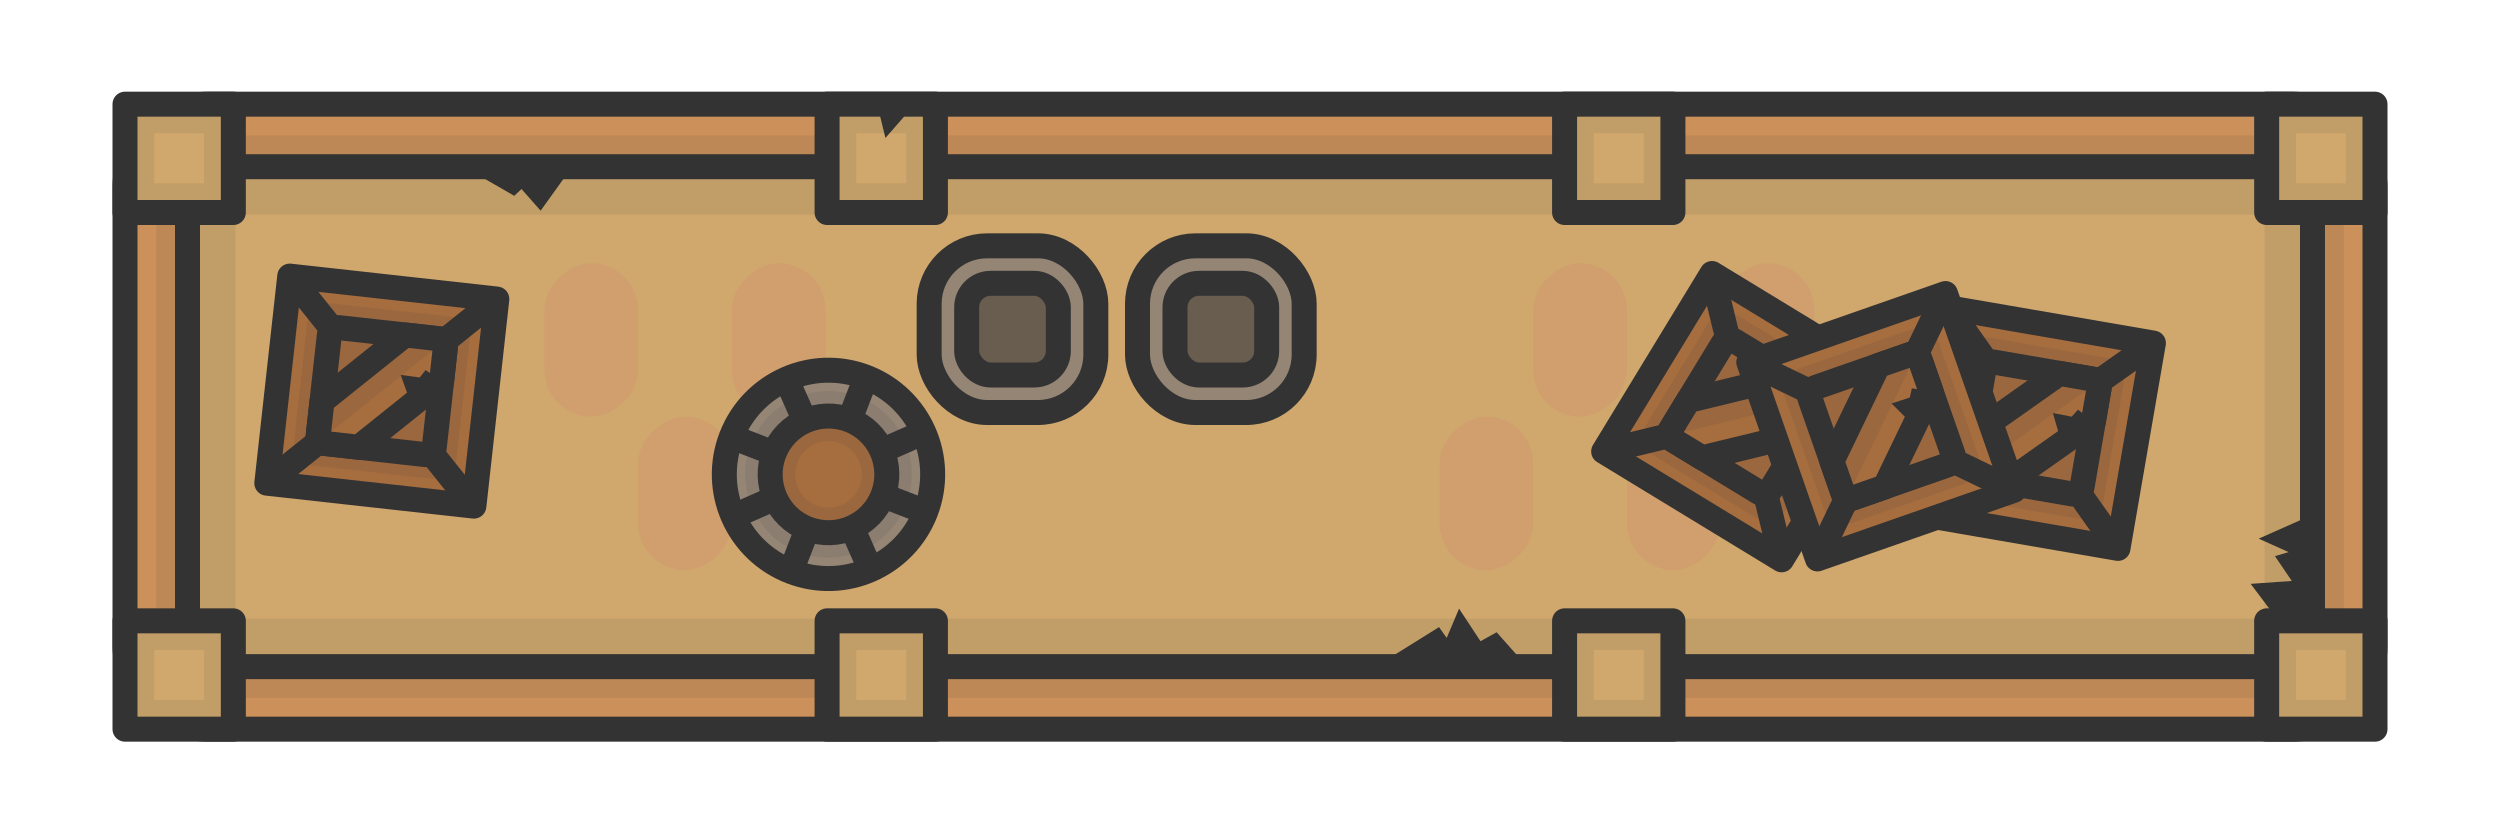 <?xml version="1.0" encoding="UTF-8" standalone="no"?>
<!-- Created with Inkscape (http://www.inkscape.org/) -->

<svg
   width="1500mm"
   height="500mm"
   viewBox="0 0 1500 500"
   version="1.1"
   id="svg8079"
   sodipodi:docname="building3.svg"
   inkscape:version="1.3 (0e150ed, 2023-07-21)"
   xmlns:inkscape="http://www.inkscape.org/namespaces/inkscape"
   xmlns:sodipodi="http://sodipodi.sourceforge.net/DTD/sodipodi-0.dtd"
   xmlns="http://www.w3.org/2000/svg"
   xmlns:svg="http://www.w3.org/2000/svg">
  <sodipodi:namedview
     id="namedview8081"
     pagecolor="#ffffff"
     bordercolor="#666666"
     borderopacity="1.0"
     inkscape:pageshadow="2"
     inkscape:pageopacity="0.0"
     inkscape:pagecheckerboard="0"
     inkscape:document-units="mm"
     showgrid="false"
     inkscape:zoom="0.06026196"
     inkscape:cx="4414.0616"
     inkscape:cy="-929.27612"
     inkscape:window-width="1440"
     inkscape:window-height="783"
     inkscape:window-x="0"
     inkscape:window-y="25"
     inkscape:window-maximized="1"
     inkscape:current-layer="layer1"
     inkscape:showpageshadow="2"
     inkscape:deskcolor="#d1d1d1" />
  <defs
     id="defs8076" />
  <g
     inkscape:label="Layer 1"
     inkscape:groupmode="layer"
     id="layer1">
    <rect
       style="fill:#cc905a;fill-opacity:1;fill-rule:evenodd;stroke:#333333;stroke-width:15;stroke-linecap:round;stroke-linejoin:round;stroke-miterlimit:4;stroke-dasharray:none;stroke-dashoffset:188.976"
       id="rect8162"
       width="1350"
       height="375"
       x="75"
       y="62.5"
       ry="49.631" />
    <rect
       style="fill:#d0a86d;fill-opacity:1;fill-rule:evenodd;stroke:#333333;stroke-width:15;stroke-linecap:round;stroke-linejoin:round;stroke-miterlimit:4;stroke-dasharray:none;stroke-dashoffset:188.976"
       id="rect8162-0"
       width="1275"
       height="300"
       x="112.5"
       y="100"
       ry="22.1" />
    <rect
       style="fill:none;fill-opacity:1;fill-rule:evenodd;stroke:#333333;stroke-width:47.5;stroke-linecap:round;stroke-linejoin:round;stroke-miterlimit:4;stroke-dasharray:none;stroke-dashoffset:188.976;stroke-opacity:0.1"
       id="rect8162-0-3"
       width="1265"
       height="290"
       x="117.5"
       y="105"
       ry="21.364" />
    <g
       id="g20707"
       transform="matrix(5,0,0,5,-322.5,25)">
      <rect
         style="fill:#d0a86d;fill-opacity:1;fill-rule:evenodd;stroke:#333333;stroke-width:3;stroke-linecap:round;stroke-linejoin:round;stroke-miterlimit:4;stroke-dasharray:none;stroke-dashoffset:188.976;stroke-opacity:1"
         id="rect18654"
         width="13"
         height="13"
         x="79.5"
         y="7.5"
         ry="0" />
      <rect
         style="fill:none;fill-opacity:1;fill-rule:evenodd;stroke:#333333;stroke-width:3;stroke-linecap:round;stroke-linejoin:round;stroke-miterlimit:4;stroke-dasharray:none;stroke-dashoffset:188.976;stroke-opacity:0.1"
         id="rect20543"
         width="9"
         height="9"
         x="81.5"
         y="9.5" />
    </g>
    <g
       id="g20707-4"
       transform="matrix(5,0,0,5,-322.5,335)">
      <rect
         style="fill:#d0a86d;fill-opacity:1;fill-rule:evenodd;stroke:#333333;stroke-width:3;stroke-linecap:round;stroke-linejoin:round;stroke-miterlimit:4;stroke-dasharray:none;stroke-dashoffset:188.976;stroke-opacity:1"
         id="rect18654-0"
         width="13"
         height="13"
         x="79.5"
         y="7.5"
         ry="0" />
      <rect
         style="fill:none;fill-opacity:1;fill-rule:evenodd;stroke:#333333;stroke-width:3;stroke-linecap:round;stroke-linejoin:round;stroke-miterlimit:4;stroke-dasharray:none;stroke-dashoffset:188.976;stroke-opacity:0.1"
         id="rect20543-4"
         width="9"
         height="9"
         x="81.5"
         y="9.5" />
    </g>
    <g
       id="g20707-1"
       transform="matrix(5,0,0,5,962.5,25)">
      <rect
         style="fill:#d0a86d;fill-opacity:1;fill-rule:evenodd;stroke:#333333;stroke-width:3;stroke-linecap:round;stroke-linejoin:round;stroke-miterlimit:4;stroke-dasharray:none;stroke-dashoffset:188.976;stroke-opacity:1"
         id="rect18654-9"
         width="13"
         height="13"
         x="79.5"
         y="7.5"
         ry="0" />
      <rect
         style="fill:none;fill-opacity:1;fill-rule:evenodd;stroke:#333333;stroke-width:3;stroke-linecap:round;stroke-linejoin:round;stroke-miterlimit:4;stroke-dasharray:none;stroke-dashoffset:188.976;stroke-opacity:0.1"
         id="rect20543-7"
         width="9"
         height="9"
         x="81.5"
         y="9.5" />
    </g>
    <g
       id="g2453"
       transform="matrix(5,0,0,5,488.75,255.004)">
      <g
         id="g20707-7-1"
         transform="translate(-78,-46.001)">
        <rect
           style="fill:#d0a86d;fill-opacity:1;fill-rule:evenodd;stroke:#333333;stroke-width:3;stroke-linecap:round;stroke-linejoin:round;stroke-miterlimit:4;stroke-dasharray:none;stroke-dashoffset:188.976;stroke-opacity:1"
           id="rect18654-2-4"
           width="13"
           height="13"
           x="79.5"
           y="7.5"
           ry="0" />
        <rect
           style="fill:none;fill-opacity:1;fill-rule:evenodd;stroke:#333333;stroke-width:3;stroke-linecap:round;stroke-linejoin:round;stroke-miterlimit:4;stroke-dasharray:none;stroke-dashoffset:188.976;stroke-opacity:0.1"
           id="rect20543-9-1"
           width="9"
           height="9"
           x="81.5"
           y="9.5" />
      </g>
      <g
         id="g20707-1-1-0"
         transform="translate(10.5,-46.001)">
        <rect
           style="fill:#d0a86d;fill-opacity:1;fill-rule:evenodd;stroke:#333333;stroke-width:3;stroke-linecap:round;stroke-linejoin:round;stroke-miterlimit:4;stroke-dasharray:none;stroke-dashoffset:188.976;stroke-opacity:1"
           id="rect18654-9-4-8"
           width="13"
           height="13"
           x="79.5"
           y="7.5"
           ry="0" />
        <rect
           style="fill:none;fill-opacity:1;fill-rule:evenodd;stroke:#333333;stroke-width:3;stroke-linecap:round;stroke-linejoin:round;stroke-miterlimit:4;stroke-dasharray:none;stroke-dashoffset:188.976;stroke-opacity:0.1"
           id="rect20543-7-7-2"
           width="9"
           height="9"
           x="81.5"
           y="9.5" />
      </g>
    </g>
    <g
       id="g2453-4"
       transform="matrix(5,0,0,5,488.75,565.004)">
      <g
         id="g20707-7-1-7"
         transform="translate(-78,-46.001)">
        <rect
           style="fill:#d0a86d;fill-opacity:1;fill-rule:evenodd;stroke:#333333;stroke-width:3;stroke-linecap:round;stroke-linejoin:round;stroke-miterlimit:4;stroke-dasharray:none;stroke-dashoffset:188.976;stroke-opacity:1"
           id="rect18654-2-4-5"
           width="13"
           height="13"
           x="79.5"
           y="7.5"
           ry="0" />
        <rect
           style="fill:none;fill-opacity:1;fill-rule:evenodd;stroke:#333333;stroke-width:3;stroke-linecap:round;stroke-linejoin:round;stroke-miterlimit:4;stroke-dasharray:none;stroke-dashoffset:188.976;stroke-opacity:0.1"
           id="rect20543-9-1-7"
           width="9"
           height="9"
           x="81.5"
           y="9.5" />
      </g>
      <g
         id="g20707-1-1-0-8"
         transform="translate(10.5,-46.001)">
        <rect
           style="fill:#d0a86d;fill-opacity:1;fill-rule:evenodd;stroke:#333333;stroke-width:3;stroke-linecap:round;stroke-linejoin:round;stroke-miterlimit:4;stroke-dasharray:none;stroke-dashoffset:188.976;stroke-opacity:1"
           id="rect18654-9-4-8-6"
           width="13"
           height="13"
           x="79.5"
           y="7.5"
           ry="0" />
        <rect
           style="fill:none;fill-opacity:1;fill-rule:evenodd;stroke:#333333;stroke-width:3;stroke-linecap:round;stroke-linejoin:round;stroke-miterlimit:4;stroke-dasharray:none;stroke-dashoffset:188.976;stroke-opacity:0.1"
           id="rect20543-7-7-2-5"
           width="9"
           height="9"
           x="81.5"
           y="9.5" />
      </g>
    </g>
    <g
       id="g20707-0"
       transform="matrix(5,0,0,5,962.5,335)">
      <rect
         style="fill:#d0a86d;fill-opacity:1;fill-rule:evenodd;stroke:#333333;stroke-width:3;stroke-linecap:round;stroke-linejoin:round;stroke-miterlimit:4;stroke-dasharray:none;stroke-dashoffset:188.976;stroke-opacity:1"
         id="rect18654-1"
         width="13"
         height="13"
         x="79.5"
         y="7.5"
         ry="0" />
      <rect
         style="fill:none;fill-opacity:1;fill-rule:evenodd;stroke:#333333;stroke-width:3;stroke-linecap:round;stroke-linejoin:round;stroke-miterlimit:4;stroke-dasharray:none;stroke-dashoffset:188.976;stroke-opacity:0.1"
         id="rect20543-2"
         width="9"
         height="9"
         x="81.5"
         y="9.5" />
    </g>
    <g
       id="g1750"
       transform="matrix(5,0,0,5,0,19.353)">
      <rect
         style="fill:#d09f6d;fill-opacity:1;fill-rule:evenodd;stroke:#333333;stroke-width:0;stroke-linecap:round;stroke-linejoin:round;stroke-miterlimit:4;stroke-dasharray:none;stroke-dashoffset:188.976;stroke-opacity:1"
         id="rect3130"
         width="18.419"
         height="11.245"
         x="27.71"
         y="-99.071"
         ry="5.623"
         transform="rotate(90)" />
      <rect
         style="fill:#d09f6d;fill-opacity:1;fill-rule:evenodd;stroke:#333333;stroke-width:0;stroke-linecap:round;stroke-linejoin:round;stroke-miterlimit:4;stroke-dasharray:none;stroke-dashoffset:188.976;stroke-opacity:1"
         id="rect3130-7"
         width="18.419"
         height="11.245"
         x="46.129"
         y="-87.825"
         ry="5.623"
         transform="rotate(90)" />
      <rect
         style="fill:#d09f6d;fill-opacity:1;fill-rule:evenodd;stroke:#333333;stroke-width:0;stroke-linecap:round;stroke-linejoin:round;stroke-miterlimit:4;stroke-dasharray:none;stroke-dashoffset:188.976;stroke-opacity:1"
         id="rect3130-5"
         width="18.419"
         height="11.245"
         x="27.71"
         y="-76.58"
         ry="5.623"
         transform="rotate(90)" />
    </g>
    <g
       id="g1745"
       transform="matrix(5,0,0,5,0,10.762)">
      <rect
         style="fill:#d09f6d;fill-opacity:1;fill-rule:evenodd;stroke:#333333;stroke-width:0;stroke-linecap:round;stroke-linejoin:round;stroke-miterlimit:4;stroke-dasharray:none;stroke-dashoffset:188.976;stroke-opacity:1"
         id="rect3130-8"
         width="18.419"
         height="11.245"
         x="-47.848"
         y="206.482"
         ry="5.623"
         transform="rotate(-90)" />
      <rect
         style="fill:#d09f6d;fill-opacity:1;fill-rule:evenodd;stroke:#333333;stroke-width:0;stroke-linecap:round;stroke-linejoin:round;stroke-miterlimit:4;stroke-dasharray:none;stroke-dashoffset:188.976;stroke-opacity:1"
         id="rect3130-4"
         width="18.419"
         height="11.245"
         x="-66.267"
         y="172.746"
         ry="5.623"
         transform="rotate(-90)" />
      <rect
         style="fill:#d09f6d;fill-opacity:1;fill-rule:evenodd;stroke:#333333;stroke-width:0;stroke-linecap:round;stroke-linejoin:round;stroke-miterlimit:4;stroke-dasharray:none;stroke-dashoffset:188.976;stroke-opacity:1"
         id="rect3130-7-0"
         width="18.419"
         height="11.245"
         x="-47.848"
         y="183.991"
         ry="5.623"
         transform="rotate(-90)" />
      <rect
         style="fill:#d09f6d;fill-opacity:1;fill-rule:evenodd;stroke:#333333;stroke-width:0;stroke-linecap:round;stroke-linejoin:round;stroke-miterlimit:4;stroke-dasharray:none;stroke-dashoffset:188.976;stroke-opacity:1"
         id="rect3130-5-1"
         width="18.419"
         height="11.245"
         x="-66.267"
         y="195.237"
         ry="5.623"
         transform="rotate(-90)" />
    </g>
    <g
       id="g5823"
       transform="matrix(5,0,0,5,200,-210)">
      <rect
         style="fill:#958575;fill-opacity:1;fill-rule:evenodd;stroke:#333333;stroke-width:3;stroke-linecap:round;stroke-linejoin:round;stroke-miterlimit:4;stroke-dasharray:none;stroke-dashoffset:188.976;stroke-opacity:1"
         id="rect5296"
         width="20"
         height="20"
         x="71.5"
         y="71.5"
         ry="6.951" />
      <rect
         style="fill:#695d4f;fill-opacity:1;fill-rule:evenodd;stroke:#333333;stroke-width:3;stroke-linecap:round;stroke-linejoin:round;stroke-miterlimit:4;stroke-dasharray:none;stroke-dashoffset:188.976;stroke-opacity:1"
         id="rect5296-0"
         width="11"
         height="11"
         x="76"
         y="76"
         ry="2.877" />
    </g>
    <g
       id="g5823-5"
       transform="matrix(5,0,0,5,325,-210)">
      <rect
         style="fill:#958575;fill-opacity:1;fill-rule:evenodd;stroke:#333333;stroke-width:3;stroke-linecap:round;stroke-linejoin:round;stroke-miterlimit:4;stroke-dasharray:none;stroke-dashoffset:188.976;stroke-opacity:1"
         id="rect5296-8"
         width="20"
         height="20"
         x="71.5"
         y="71.5"
         ry="6.951" />
      <rect
         style="fill:#695d4f;fill-opacity:1;fill-rule:evenodd;stroke:#333333;stroke-width:3;stroke-linecap:round;stroke-linejoin:round;stroke-miterlimit:4;stroke-dasharray:none;stroke-dashoffset:188.976;stroke-opacity:1"
         id="rect5296-0-6"
         width="11"
         height="11"
         x="76"
         y="76"
         ry="2.877" />
    </g>
    <g
       id="g18120"
       transform="matrix(4.662,1.806,-1.806,4.662,517.667,211.469)">
      <circle
         style="fill:#958575;fill-opacity:1;fill-rule:evenodd;stroke:#333333;stroke-width:3;stroke-linecap:round;stroke-linejoin:round;stroke-miterlimit:4;stroke-dasharray:none;stroke-dashoffset:188.976;stroke-opacity:1"
         id="path12881-6-8"
         cx="1.448"
         cy="15.131"
         r="12.5"
         inkscape:transform-center-x="9.3305673"
         inkscape:transform-center-y="6.2203782" />
      <path
         style="fill:none;stroke:#333333;stroke-width:3;stroke-linecap:butt;stroke-linejoin:miter;stroke-miterlimit:4;stroke-dasharray:none;stroke-opacity:1"
         d="m -10.052,15.131 h 23"
         id="path17233-7" />
      <path
         style="fill:none;stroke:#333333;stroke-width:3;stroke-linecap:butt;stroke-linejoin:miter;stroke-miterlimit:4;stroke-dasharray:none;stroke-opacity:1"
         d="M -6.684,6.999 9.58,23.263"
         id="path17233-3-9" />
      <path
         style="fill:none;stroke:#333333;stroke-width:3;stroke-linecap:butt;stroke-linejoin:miter;stroke-miterlimit:4;stroke-dasharray:none;stroke-opacity:1"
         d="m 1.448,3.631 v 23"
         id="path17233-6-1" />
      <path
         style="fill:none;stroke:#333333;stroke-width:3;stroke-linecap:butt;stroke-linejoin:miter;stroke-miterlimit:4;stroke-dasharray:none;stroke-opacity:1"
         d="M -6.684,23.263 9.58,6.999"
         id="path17233-2-5" />
      <circle
         style="fill:#a66d3f;fill-opacity:1;fill-rule:evenodd;stroke:#333333;stroke-width:3;stroke-linecap:round;stroke-linejoin:round;stroke-miterlimit:4;stroke-dasharray:none;stroke-dashoffset:188.976;stroke-opacity:1"
         id="path12881-1"
         cx="1.448"
         cy="15.131"
         r="7" />
      <ellipse
         style="fill:none;fill-opacity:1;fill-rule:evenodd;stroke:#333333;stroke-width:6;stroke-linecap:round;stroke-linejoin:round;stroke-miterlimit:4;stroke-dasharray:none;stroke-dashoffset:188.976;stroke-opacity:0.1"
         id="path18009"
         cx="1.448"
         cy="15.131"
         rx="7"
         ry="7" />
    </g>
    <g
       id="g2-79"
       transform="rotate(6.324,-1293.035,1549.505)">
      <rect
         style="fill:#a66d3f;fill-opacity:1;fill-rule:evenodd;stroke:#333333;stroke-width:15;stroke-linecap:round;stroke-linejoin:round;stroke-miterlimit:4;stroke-dasharray:none;stroke-dashoffset:188.976;stroke-opacity:1"
         id="rect5899-04"
         width="125"
         height="125"
         x="12.5"
         y="12.5"
         ry="0" />
      <rect
         style="fill:none;fill-opacity:1;fill-rule:evenodd;stroke:#333333;stroke-width:28;stroke-linecap:round;stroke-linejoin:round;stroke-miterlimit:4;stroke-dasharray:none;stroke-dashoffset:188.976;stroke-opacity:0.1"
         id="rect5899-1-2-19"
         width="70"
         height="70"
         x="40"
         y="40"
         ry="0" />
      <rect
         style="fill:#9b673e;fill-opacity:1;fill-rule:evenodd;stroke:#333333;stroke-width:15;stroke-linecap:round;stroke-linejoin:round;stroke-miterlimit:4;stroke-dasharray:none;stroke-dashoffset:188.976;stroke-opacity:1"
         id="rect5899-1-4"
         width="70"
         height="70"
         x="40"
         y="40"
         ry="4.768" />
      <path
         style="fill:#a66d3f;fill-opacity:1;stroke:#333333;stroke-width:15;stroke-linecap:butt;stroke-linejoin:round;stroke-miterlimit:4;stroke-dasharray:none;stroke-opacity:1"
         d="m 40,110 -5e-6,-25 45,-45 25,5e-6 5e-5,25 L 65,110 Z"
         id="path7105-6"
         sodipodi:nodetypes="ccccccc" />
      <path
         style="fill:#333333;fill-opacity:0.1;stroke:#000000;stroke-width:0;stroke-linecap:butt;stroke-linejoin:miter;stroke-miterlimit:4;stroke-dasharray:none;stroke-opacity:1"
         d="M 40,110 V 85 L 85,40 H 110 Z"
         id="path9607-4" />
      <path
         style="fill:none;stroke:#333333;stroke-width:15;stroke-linecap:butt;stroke-linejoin:miter;stroke-dasharray:none;stroke-opacity:1"
         d="M 110,40 132.5,17.5"
         id="path1-3"
         sodipodi:nodetypes="cc" />
      <path
         style="fill:none;stroke:#333333;stroke-width:15;stroke-linecap:butt;stroke-linejoin:miter;stroke-dasharray:none;stroke-opacity:1"
         d="m 132.5,132.5 -22.5,-22.5"
         id="path1-5-43"
         sodipodi:nodetypes="cc" />
      <path
         style="fill:none;stroke:#333333;stroke-width:15;stroke-linecap:butt;stroke-linejoin:miter;stroke-dasharray:none;stroke-opacity:1"
         d="m 40,40 -22.5,-22.5"
         id="path1-1-7"
         sodipodi:nodetypes="cc" />
      <path
         style="fill:none;stroke:#333333;stroke-width:15;stroke-linecap:butt;stroke-linejoin:miter;stroke-dasharray:none;stroke-opacity:1"
         d="m 17.5,132.5 22.5,-22.5"
         id="path1-5-8-4"
         sodipodi:nodetypes="cc" />
      <path
         style="fill:#333333;fill-opacity:1;stroke:#000000;stroke-width:0;stroke-linecap:butt;stroke-linejoin:miter;stroke-dasharray:none;stroke-opacity:1"
         d="m 94.329,82.888 -9.137,-18.801 11.509,0.264 2.999,-4.783 10.3,5.433 z"
         id="path2-6" />
    </g>
    <g
       id="g2"
       transform="rotate(9.792,-413.839,6848.292)">
      <rect
         style="fill:#a66d3f;fill-opacity:1;fill-rule:evenodd;stroke:#333333;stroke-width:15;stroke-linecap:round;stroke-linejoin:round;stroke-miterlimit:4;stroke-dasharray:none;stroke-dashoffset:188.976;stroke-opacity:1"
         id="rect5899-9"
         width="125"
         height="125"
         x="12.5"
         y="12.5"
         ry="0" />
      <rect
         style="fill:none;fill-opacity:1;fill-rule:evenodd;stroke:#333333;stroke-width:28;stroke-linecap:round;stroke-linejoin:round;stroke-miterlimit:4;stroke-dasharray:none;stroke-dashoffset:188.976;stroke-opacity:0.1"
         id="rect5899-1-2"
         width="70"
         height="70"
         x="40"
         y="40"
         ry="0" />
      <rect
         style="fill:#9b673e;fill-opacity:1;fill-rule:evenodd;stroke:#333333;stroke-width:15;stroke-linecap:round;stroke-linejoin:round;stroke-miterlimit:4;stroke-dasharray:none;stroke-dashoffset:188.976;stroke-opacity:1"
         id="rect5899-1-7"
         width="70"
         height="70"
         x="40"
         y="40"
         ry="4.768" />
      <path
         style="fill:#a66d3f;fill-opacity:1;stroke:#333333;stroke-width:15;stroke-linecap:butt;stroke-linejoin:round;stroke-miterlimit:4;stroke-dasharray:none;stroke-opacity:1"
         d="m 40,110 -5e-6,-25 45,-45 25,5e-6 5e-5,25 L 65,110 Z"
         id="path7105-9"
         sodipodi:nodetypes="ccccccc" />
      <path
         style="fill:#333333;fill-opacity:0.1;stroke:#000000;stroke-width:0;stroke-linecap:butt;stroke-linejoin:miter;stroke-miterlimit:4;stroke-dasharray:none;stroke-opacity:1"
         d="M 40,110 V 85 L 85,40 H 110 Z"
         id="path9607-41" />
      <path
         style="fill:none;stroke:#333333;stroke-width:15;stroke-linecap:butt;stroke-linejoin:miter;stroke-dasharray:none;stroke-opacity:1"
         d="M 110,40 132.5,17.5"
         id="path1"
         sodipodi:nodetypes="cc" />
      <path
         style="fill:none;stroke:#333333;stroke-width:15;stroke-linecap:butt;stroke-linejoin:miter;stroke-dasharray:none;stroke-opacity:1"
         d="m 132.5,132.5 -22.5,-22.5"
         id="path1-5"
         sodipodi:nodetypes="cc" />
      <path
         style="fill:none;stroke:#333333;stroke-width:15;stroke-linecap:butt;stroke-linejoin:miter;stroke-dasharray:none;stroke-opacity:1"
         d="m 40,40 -22.5,-22.5"
         id="path1-1"
         sodipodi:nodetypes="cc" />
      <path
         style="fill:none;stroke:#333333;stroke-width:15;stroke-linecap:butt;stroke-linejoin:miter;stroke-dasharray:none;stroke-opacity:1"
         d="m 17.5,132.5 22.5,-22.5"
         id="path1-5-8"
         sodipodi:nodetypes="cc" />
      <path
         style="fill:#333333;fill-opacity:1;stroke:#000000;stroke-width:0;stroke-linecap:butt;stroke-linejoin:miter;stroke-dasharray:none;stroke-opacity:1"
         d="m 94.329,82.888 -9.137,-18.801 11.509,0.264 2.999,-4.783 10.3,5.433 z"
         id="path2" />
    </g>
    <g
       id="g2-1"
       transform="rotate(31.34,249.629,1896.915)">
      <rect
         style="fill:#a66d3f;fill-opacity:1;fill-rule:evenodd;stroke:#333333;stroke-width:15;stroke-linecap:round;stroke-linejoin:round;stroke-miterlimit:4;stroke-dasharray:none;stroke-dashoffset:188.976;stroke-opacity:1"
         id="rect5899-5"
         width="125"
         height="125"
         x="12.5"
         y="12.5"
         ry="0" />
      <rect
         style="fill:none;fill-opacity:1;fill-rule:evenodd;stroke:#333333;stroke-width:28;stroke-linecap:round;stroke-linejoin:round;stroke-miterlimit:4;stroke-dasharray:none;stroke-dashoffset:188.976;stroke-opacity:0.1"
         id="rect5899-1-2-2"
         width="70"
         height="70"
         x="40"
         y="40"
         ry="0" />
      <rect
         style="fill:#9b673e;fill-opacity:1;fill-rule:evenodd;stroke:#333333;stroke-width:15;stroke-linecap:round;stroke-linejoin:round;stroke-miterlimit:4;stroke-dasharray:none;stroke-dashoffset:188.976;stroke-opacity:1"
         id="rect5899-1-8"
         width="70"
         height="70"
         x="40"
         y="40"
         ry="4.768" />
      <path
         style="fill:#a66d3f;fill-opacity:1;stroke:#333333;stroke-width:15;stroke-linecap:butt;stroke-linejoin:round;stroke-miterlimit:4;stroke-dasharray:none;stroke-opacity:1"
         d="m 40,110 -5e-6,-25 45,-45 25,5e-6 5e-5,25 L 65,110 Z"
         id="path7105-7"
         sodipodi:nodetypes="ccccccc" />
      <path
         style="fill:#333333;fill-opacity:0.1;stroke:#000000;stroke-width:0;stroke-linecap:butt;stroke-linejoin:miter;stroke-miterlimit:4;stroke-dasharray:none;stroke-opacity:1"
         d="M 40,110 V 85 L 85,40 H 110 Z"
         id="path9607-2" />
      <path
         style="fill:none;stroke:#333333;stroke-width:15;stroke-linecap:butt;stroke-linejoin:miter;stroke-dasharray:none;stroke-opacity:1"
         d="M 110,40 132.5,17.5"
         id="path1-0"
         sodipodi:nodetypes="cc" />
      <path
         style="fill:none;stroke:#333333;stroke-width:15;stroke-linecap:butt;stroke-linejoin:miter;stroke-dasharray:none;stroke-opacity:1"
         d="m 132.5,132.5 -22.5,-22.5"
         id="path1-5-5"
         sodipodi:nodetypes="cc" />
      <path
         style="fill:none;stroke:#333333;stroke-width:15;stroke-linecap:butt;stroke-linejoin:miter;stroke-dasharray:none;stroke-opacity:1"
         d="m 40,40 -22.5,-22.5"
         id="path1-1-4"
         sodipodi:nodetypes="cc" />
      <path
         style="fill:none;stroke:#333333;stroke-width:15;stroke-linecap:butt;stroke-linejoin:miter;stroke-dasharray:none;stroke-opacity:1"
         d="m 17.5,132.5 22.5,-22.5"
         id="path1-5-8-5"
         sodipodi:nodetypes="cc" />
      <path
         style="fill:#333333;fill-opacity:1;stroke:#000000;stroke-width:0;stroke-linecap:butt;stroke-linejoin:miter;stroke-dasharray:none;stroke-opacity:1"
         d="m 94.329,82.888 -9.137,-18.801 11.509,0.264 2.999,-4.783 10.3,5.433 z"
         id="path2-4" />
    </g>
    <g
       id="g2-9"
       transform="rotate(-19.251,1134.796,-2941.668)">
      <rect
         style="fill:#a66d3f;fill-opacity:1;fill-rule:evenodd;stroke:#333333;stroke-width:15;stroke-linecap:round;stroke-linejoin:round;stroke-miterlimit:4;stroke-dasharray:none;stroke-dashoffset:188.976;stroke-opacity:1"
         id="rect5899-8"
         width="125"
         height="125"
         x="12.5"
         y="12.5"
         ry="0" />
      <rect
         style="fill:none;fill-opacity:1;fill-rule:evenodd;stroke:#333333;stroke-width:28;stroke-linecap:round;stroke-linejoin:round;stroke-miterlimit:4;stroke-dasharray:none;stroke-dashoffset:188.976;stroke-opacity:0.1"
         id="rect5899-1-2-5"
         width="70"
         height="70"
         x="40"
         y="40"
         ry="0" />
      <rect
         style="fill:#9b673e;fill-opacity:1;fill-rule:evenodd;stroke:#333333;stroke-width:15;stroke-linecap:round;stroke-linejoin:round;stroke-miterlimit:4;stroke-dasharray:none;stroke-dashoffset:188.976;stroke-opacity:1"
         id="rect5899-1-6"
         width="70"
         height="70"
         x="40"
         y="40"
         ry="4.768" />
      <path
         style="fill:#a66d3f;fill-opacity:1;stroke:#333333;stroke-width:15;stroke-linecap:butt;stroke-linejoin:round;stroke-miterlimit:4;stroke-dasharray:none;stroke-opacity:1"
         d="m 40,110 -5e-6,-25 45,-45 25,5e-6 5e-5,25 L 65,110 Z"
         id="path7105-00"
         sodipodi:nodetypes="ccccccc" />
      <path
         style="fill:#333333;fill-opacity:0.1;stroke:#000000;stroke-width:0;stroke-linecap:butt;stroke-linejoin:miter;stroke-miterlimit:4;stroke-dasharray:none;stroke-opacity:1"
         d="M 40,110 V 85 L 85,40 H 110 Z"
         id="path9607-43" />
      <path
         style="fill:none;stroke:#333333;stroke-width:15;stroke-linecap:butt;stroke-linejoin:miter;stroke-dasharray:none;stroke-opacity:1"
         d="M 110,40 132.5,17.5"
         id="path1-2"
         sodipodi:nodetypes="cc" />
      <path
         style="fill:none;stroke:#333333;stroke-width:15;stroke-linecap:butt;stroke-linejoin:miter;stroke-dasharray:none;stroke-opacity:1"
         d="m 132.5,132.5 -22.5,-22.5"
         id="path1-5-0"
         sodipodi:nodetypes="cc" />
      <path
         style="fill:none;stroke:#333333;stroke-width:15;stroke-linecap:butt;stroke-linejoin:miter;stroke-dasharray:none;stroke-opacity:1"
         d="m 40,40 -22.5,-22.5"
         id="path1-1-1"
         sodipodi:nodetypes="cc" />
      <path
         style="fill:none;stroke:#333333;stroke-width:15;stroke-linecap:butt;stroke-linejoin:miter;stroke-dasharray:none;stroke-opacity:1"
         d="m 17.5,132.5 22.5,-22.5"
         id="path1-5-8-6"
         sodipodi:nodetypes="cc" />
      <path
         style="fill:#333333;fill-opacity:1;stroke:#000000;stroke-width:0;stroke-linecap:butt;stroke-linejoin:miter;stroke-dasharray:none;stroke-opacity:1"
         d="m 94.329,82.888 -9.137,-18.801 11.509,0.264 2.999,-4.783 10.3,5.433 z"
         id="path2-0" />
    </g>
    <path
       style="fill:#333333;fill-opacity:1;stroke:none;stroke-width:0.205px;stroke-linecap:butt;stroke-linejoin:miter;stroke-opacity:1"
       d="m 833.356,395 30.062,-18.735 4.603,6.482 7.421,-17.567 12.846,19.54 9.7,-5.355 13.903,15.635 z"
       id="path3" />
    <path
       style="fill:#333333;fill-opacity:1;stroke:none;stroke-width:0.265px;stroke-linecap:butt;stroke-linejoin:miter;stroke-opacity:1"
       d="M 549.225,62.228 531.25,82.772 526.25,62.228 Z"
       id="path2-3" />
    <path
       style="fill:#333333;fill-opacity:1;stroke:none;stroke-width:0.265px;stroke-linecap:butt;stroke-linejoin:miter;stroke-opacity:1"
       d="m 278.201,100 30.343,17.496 4.351,-4.084 11.481,13.001 L 343.347,100 Z"
       id="path5"
       sodipodi:nodetypes="cccccc" />
    <path
       style="fill:#333333;fill-opacity:1;stroke:none;stroke-width:0.265px;stroke-linecap:butt;stroke-linejoin:miter;stroke-opacity:1"
       d="m 1367.125,372.5 -16.74,-22.19 24.68,-1.743 -10.098,-14.887 8.194,-2.41 -17.955,-8.074 32.295,-14.34 1.326,63.644 z"
       id="path6"
       sodipodi:nodetypes="ccccccccc" />
  </g>
</svg>
